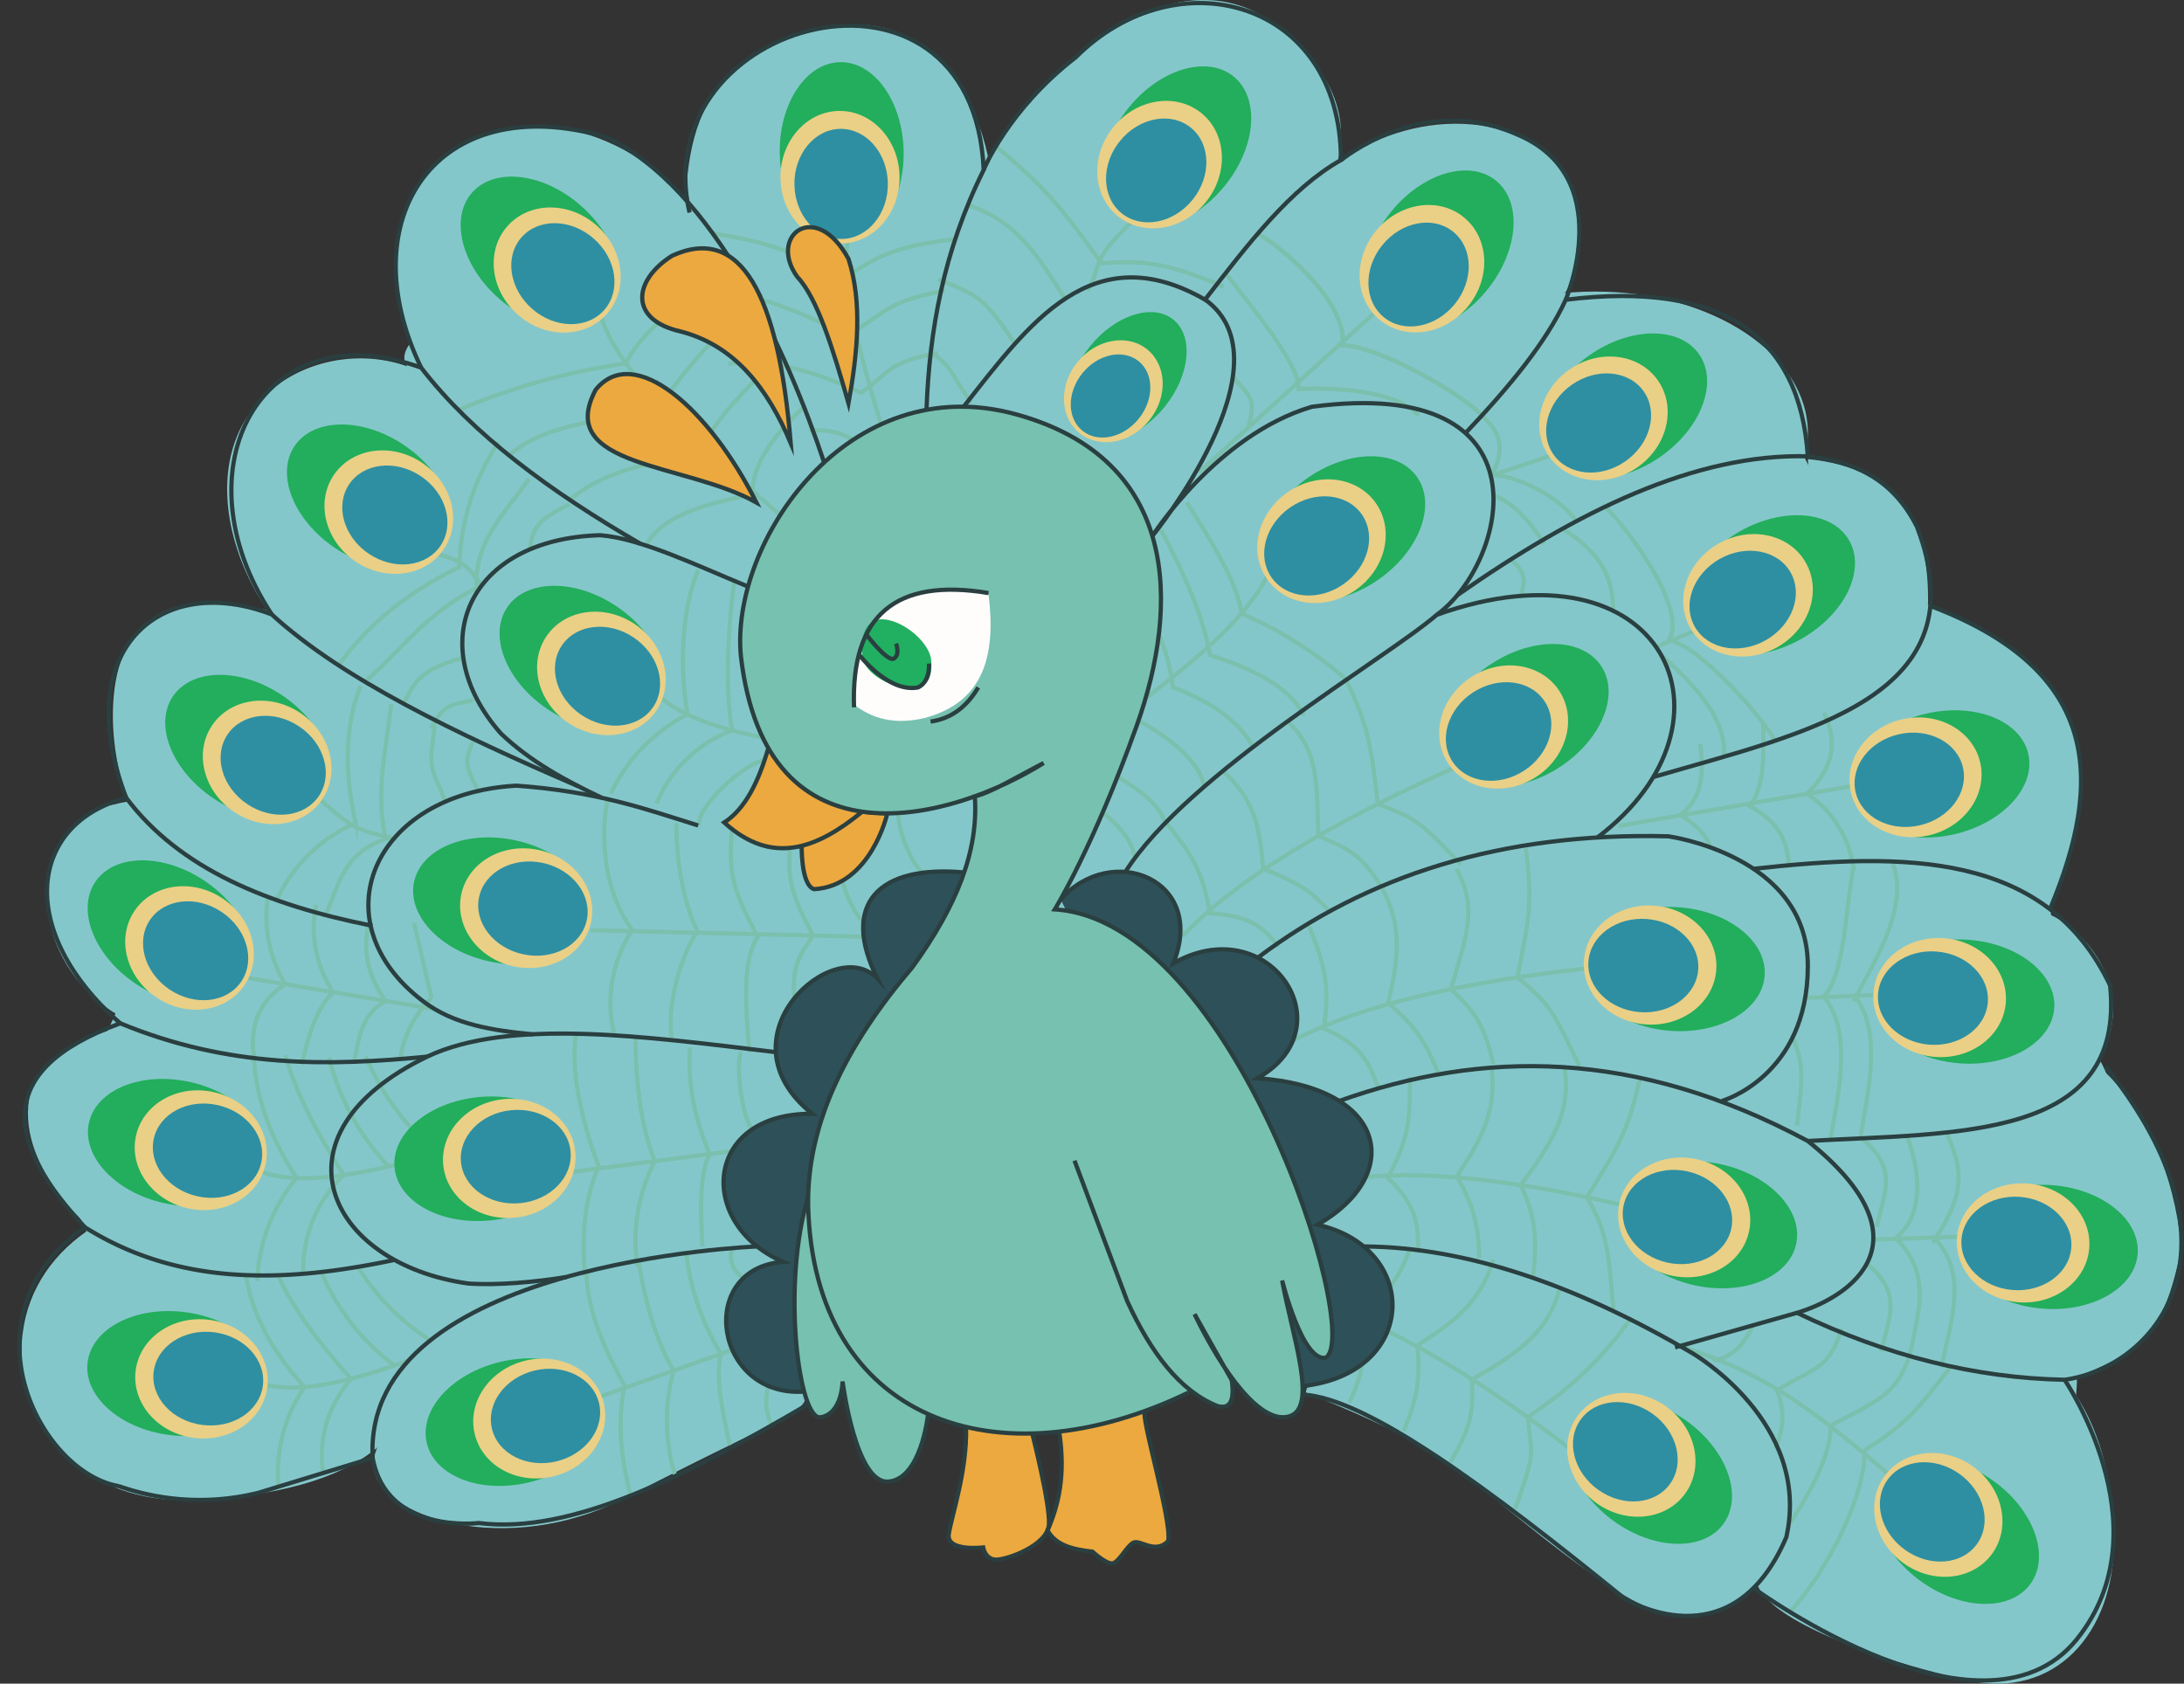 <svg xmlns="http://www.w3.org/2000/svg" width="470.551" height="362.813" viewBox="0 0 470.551 362.813">
  <rect x="0" y="0" width="470.551" height="362.813" fill="#333333" stroke="none"/>
  <g id="Calque_3" transform="translate(0 0)">
    <g id="Groupe_855" data-name="Groupe 855" transform="translate(0 0)">
      <path id="Tracé_450" data-name="Tracé 450" d="M259.588,411.75c.242,9.5-3.142,19.217-3.729,23.067-.587,3.867,7.407,2.9,7.407,2.9s.432,2.624,2.849,2.624,11.067-3.125,11.326-7.58c.276-4.455-3.591-19.6-3.591-19.6" transform="translate(-51.444 -104.25)" fill="#eca93f" stroke="#2a3f40" stroke-miterlimit="10" stroke-width="0.913"/>
      <path id="Tracé_451" data-name="Tracé 451" d="M269.6,414.388c1.416,9.462-.138,15.781-2.5,21.271,1.761,3.28,5.577,4.109,9.686,4.593,0,0,2.728,2.521,4.161,2.521s3.125-3.66,4.61-4.454,4.644,2.573,7.528-.345c.9-4.368-6.267-27.763-4.938-28.039" transform="translate(-41.396 -105.869)" fill="#eca93f" stroke="#2a3f40" stroke-miterlimit="10" stroke-width="0.913"/>
      <path id="Tracé_452" data-name="Tracé 452" d="M491.582,332.544c.035-.725.086-1.468.086-2.193,0-35.913-41.541-65.023-92.786-65.023-22.981,0-43.993,5.87-60.188,15.556-53.731-4.886-133.1,28.678-102.4,36-11.223-7.7-27.988-6.267-37.846,4.075-10.636,11.171-8.857,29.818,1.416,45.305-12.328-2.883-23.032-2.849-29.334,6.509-7.839,11.637-2.521,38.572,4.558,40.195-17.473-21-34.462,35-5.922,27.591,1.8-.466,1.416-3.263,1.519-1.433-.414,14.9-12.932,27.815-13.985,39.711-2.832,31.993,36.517,64.108,92.786,65.023,47.256.777,86.242-24.776,92.026-56.8a88.583,88.583,0,0,0,8.909-19.234c16.817,39.09,60.344,66.939,111.4,66.939,65.627,0,124.537-37.725,122.362-104.457C582.589,382.493,551.045,341.867,491.582,332.544Z" transform="translate(-142.325 -234.77)" fill="#84c7cb"/>
      <ellipse id="Ellipse_195" data-name="Ellipse 195" cx="52.626" cy="47.187" rx="52.626" ry="47.187" transform="translate(342.247 249.28)" fill="#84c7cb"/>
      <ellipse id="Ellipse_196" data-name="Ellipse 196" cx="45.806" cy="30.526" rx="45.806" ry="30.526" transform="translate(297.908 62.828)" fill="#84c7cb"/>
      <ellipse id="Ellipse_197" data-name="Ellipse 197" cx="20.822" cy="21.686" rx="20.822" ry="21.686" transform="translate(413.726 217.891)" fill="#84c7cb"/>
      <ellipse id="Ellipse_198" data-name="Ellipse 198" cx="45.806" cy="30.526" rx="45.806" ry="30.526" transform="translate(299.998 78.66)" fill="#84c7cb"/>
      <ellipse id="Ellipse_199" data-name="Ellipse 199" cx="22.618" cy="26.779" rx="22.618" ry="26.779" transform="translate(0 192.958) rotate(-42.345)" fill="#84c7cb"/>
      <path id="Tracé_453" data-name="Tracé 453" d="M282.918,407.715c2,8.288,1.554,5.111-38.036,25.743-25.916,13.5-54.162,4.127-54.559-6.837-.311-8.495,15.142-23.758,51.313-20.1C270.711,409.459,280.915,399.445,282.918,407.715Z" transform="translate(-109.84 -110.834)" fill="#84c7cb"/>
      <path id="Tracé_454" data-name="Tracé 454" d="M226.212,304.838c-2-30.871,3.194-46.151,30.18-52.16,22.825-5.076,36.033,17.576,35.826,39.521" transform="translate(-78.187 -246.689)" fill="#84c7cb"/>
      <path id="Tracé_455" data-name="Tracé 455" d="M265.753,301.674c0,18.975-21.1,29.093-40.074,29.093s-32.822-17.317-32.822-36.292S204.943,263.6,223.918,263.6,265.753,282.7,265.753,301.674Z" transform="translate(-107.575 -236.308)" fill="#84c7cb"/>
      <path id="Tracé_456" data-name="Tracé 456" d="M237.4,412.935c.294,21.116-9.548,35.843-48.4,38.312-23.343,1.485-38.779-13.139-38.779-31.993,0-20.633,19.182-34.169,42.853-34.169S237.143,394.063,237.4,412.935Z" transform="translate(-145.576 -128.019)" fill="#84c7cb"/>
      <path id="Tracé_457" data-name="Tracé 457" d="M151.88,378.794c-5.024,15.729,11.948,30.146,11.948,30.146l6.751-42.733C170.6,366.208,155,370.248,151.88,378.794Z" transform="translate(-144.932 -144.846)" fill="#84c7cb"/>
      <g id="Groupe_807" data-name="Groupe 807" transform="translate(54.67 95.305)">
        <path id="Tracé_458" data-name="Tracé 458" d="M208.322,381.671c-11.948,2.952-23.084,4.714-30.992,1.778" transform="translate(-176.087 -226.367)" fill="none" stroke="#7ac0ad" stroke-miterlimit="10" stroke-width="0.913"/>
        <path id="Tracé_459" data-name="Tracé 459" d="M176.673,368.937c.121,9.237,3.4,18.353,9.22,27.331a36.866,36.866,0,0,0-8.46,22.2" transform="translate(-176.673 -237.718)" fill="none" stroke="#7ac0ad" stroke-miterlimit="10" stroke-width="0.913"/>
        <path id="Tracé_460" data-name="Tracé 460" d="M184.12,416.149a28.248,28.248,0,0,1,8.736-20.926c-5.7-8.926-10.256-17.594-12.587-25.829" transform="translate(-173.467 -237.311)" fill="none" stroke="#7ac0ad" stroke-miterlimit="10" stroke-width="0.913"/>
        <path id="Tracé_461" data-name="Tracé 461" d="M198.107,393.148a51.953,51.953,0,0,1-12.863-23.5" transform="translate(-169.032 -237.083)" fill="none" stroke="#7ac0ad" stroke-miterlimit="10" stroke-width="0.913"/>
        <path id="Tracé_462" data-name="Tracé 462" d="M202.773,388.42a52.626,52.626,0,0,1-13.329-18.871" transform="translate(-165.289 -237.173)" fill="none" stroke="#7ac0ad" stroke-miterlimit="10" stroke-width="0.913"/>
        <g id="Groupe_806" data-name="Groupe 806" transform="translate(18.319)">
          <path id="Tracé_463" data-name="Tracé 463" d="M208.405,319.381c-3.539-4.731-3.919-5.456-12.207-7.424" transform="translate(-177.586 -288.51)" fill="none" stroke="#7ac0ad" stroke-miterlimit="10" stroke-width="0.913"/>
          <path id="Tracé_464" data-name="Tracé 464" d="M186.358,347.559c6.388-8.978,15.228-15.867,25.985-21.116a50.962,50.962,0,0,1,8.408-26.883" transform="translate(-186.358 -299.561)" fill="none" stroke="#7ac0ad" stroke-miterlimit="10" stroke-width="0.913"/>
          <path id="Tracé_465" data-name="Tracé 465" d="M224.5,303.741c-5.283,7.528-11.948,13.674-11.24,23.481-10.618,5.249-16.264,13.295-23.723,19.925" transform="translate(-183.526 -295.834)" fill="none" stroke="#7ac0ad" stroke-miterlimit="10" stroke-width="0.913"/>
          <path id="Tracé_466" data-name="Tracé 466" d="M206.489,324.125c-9.375,2.728-10.014,4.852-12.828,10.118" transform="translate(-179.848 -277.663)" fill="none" stroke="#7ac0ad" stroke-miterlimit="10" stroke-width="0.913"/>
          <path id="Tracé_467" data-name="Tracé 467" d="M205.943,328.954c-5.042.984-6.63.984-9,6.026" transform="translate(-176.919 -273.359)" fill="none" stroke="#7ac0ad" stroke-miterlimit="10" stroke-width="0.913"/>
        </g>
      </g>
      <g id="Groupe_808" data-name="Groupe 808" transform="translate(59.539 147.844)">
        <path id="Tracé_468" data-name="Tracé 468" d="M200.714,348.761c-8.218-1.847-9.5-2.158-16.437-8.46" transform="translate(-174.763 -315.784)" fill="none" stroke="#7ac0ad" stroke-miterlimit="10" stroke-width="0.913"/>
        <path id="Tracé_469" data-name="Tracé 469" d="M197.393,327.339c-3.419,8.616-3.539,18.543-1.053,29.49a33.863,33.863,0,0,0-17.093,16.73" transform="translate(-179.247 -327.339)" fill="none" stroke="#7ac0ad" stroke-miterlimit="10" stroke-width="0.913"/>
        <path id="Tracé_470" data-name="Tracé 470" d="M184.961,374.447c2.9-7.148,4.109-13.053,12.742-15.971-2.4-10.843.414-20.408,1.174-29.093" transform="translate(-174.153 -325.516)" fill="none" stroke="#7ac0ad" stroke-miterlimit="10" stroke-width="0.913"/>
        <path id="Tracé_471" data-name="Tracé 471" d="M200.149,348.623c-3.695-8.892-3.781-7.2-2.5-16.748" transform="translate(-163.511 -323.294)" fill="none" stroke="#7ac0ad" stroke-miterlimit="10" stroke-width="0.913"/>
        <path id="Tracé_472" data-name="Tracé 472" d="M203.663,344.854c-3.764-6.958-2.832-7.459-1.5-11.171" transform="translate(-159.86 -321.683)" fill="none" stroke="#7ac0ad" stroke-miterlimit="10" stroke-width="0.913"/>
      </g>
      <g id="Groupe_809" data-name="Groupe 809" transform="translate(53.531 193.27)">
        <line id="Ligne_179" data-name="Ligne 179" x2="40.16" y2="6.699" transform="translate(0 17.49)" fill="none" stroke="#7ac0ad" stroke-miterlimit="10" stroke-width="0.913"/>
        <path id="Tracé_473" data-name="Tracé 473" d="M179.818,351.356a28.068,28.068,0,0,0,3.747,18.82c-6.164,4.023-7.562,9.479-6.8,15.608" transform="translate(-175.622 -351.356)" fill="none" stroke="#7ac0ad" stroke-miterlimit="10" stroke-width="0.913"/>
        <path id="Tracé_474" data-name="Tracé 474" d="M185.206,352.287a25.1,25.1,0,0,0,3.747,18.82c-3.678,3.367-5.387,9.306-6.8,15.608" transform="translate(-170.651 -350.526)" fill="none" stroke="#7ac0ad" stroke-miterlimit="10" stroke-width="0.913"/>
        <path id="Tracé_475" data-name="Tracé 475" d="M191.158,354.669q-1.839,8.365,3.747,16.2c-5.059,2.555-5.87,8.029-6.8,13.433" transform="translate(-165.346 -348.402)" fill="none" stroke="#7ac0ad" stroke-miterlimit="10" stroke-width="0.913"/>
        <path id="Tracé_476" data-name="Tracé 476" d="M196.379,354.322l3.747,16.2a23.013,23.013,0,0,0-6.8,13.433" transform="translate(-160.691 -348.711)" fill="none" stroke="#7ac0ad" stroke-miterlimit="10" stroke-width="0.913"/>
      </g>
      <g id="Groupe_810" data-name="Groupe 810" transform="translate(52.995 273.003)">
        <path id="Tracé_477" data-name="Tracé 477" d="M208.7,404.182c-11.482,4.126-22.307,7.062-30.526,5.3" transform="translate(-173.664 -383.999)" fill="none" stroke="#7ac0ad" stroke-miterlimit="10" stroke-width="0.913"/>
        <path id="Tracé_478" data-name="Tracé 478" d="M175.787,394.451c1.295,8.512,5.7,16.506,12.621,24.12a32.385,32.385,0,0,0-5.577,21.461" transform="translate(-175.787 -392.673)" fill="none" stroke="#7ac0ad" stroke-miterlimit="10" stroke-width="0.913"/>
        <path id="Tracé_479" data-name="Tracé 479" d="M189.176,437.107c-1.019-7.1.673-13.916,6.008-20.322-6.785-7.545-12.414-15.021-15.764-22.325" transform="translate(-172.549 -392.665)" fill="none" stroke="#7ac0ad" stroke-miterlimit="10" stroke-width="0.913"/>
        <path id="Tracé_480" data-name="Tracé 480" d="M200.123,414.244A48.612,48.612,0,0,1,184.377,394.1" transform="translate(-168.13 -392.99)" fill="none" stroke="#7ac0ad" stroke-miterlimit="10" stroke-width="0.913"/>
        <path id="Tracé_481" data-name="Tracé 481" d="M204.156,409.344a50.7,50.7,0,0,1-15.625-15.833" transform="translate(-164.428 -393.511)" fill="none" stroke="#7ac0ad" stroke-miterlimit="10" stroke-width="0.913"/>
      </g>
      <g id="Groupe_811" data-name="Groupe 811" transform="translate(123.146 222.743)">
        <line id="Ligne_180" data-name="Ligne 180" y1="4.42" x2="34.082" transform="translate(0 25.381)" fill="none" stroke="#7ac0ad" stroke-miterlimit="10" stroke-width="0.913"/>
        <path id="Tracé_482" data-name="Tracé 482" d="M213.568,366.938c-1.329,7.39,1.14,18.906,4.852,28.557-3.28,7.7-3.678,15.66-2.883,23.723" transform="translate(-212.584 -366.938)" fill="none" stroke="#7ac0ad" stroke-miterlimit="10" stroke-width="0.913"/>
        <path id="Tracé_483" data-name="Tracé 483" d="M220.181,367.312c-.086,9.237,1.157,19.527,4.126,26.762a37.142,37.142,0,0,0-3.747,22.583" transform="translate(-206.369 -366.604)" fill="none" stroke="#7ac0ad" stroke-miterlimit="10" stroke-width="0.913"/>
        <path id="Tracé_484" data-name="Tracé 484" d="M226.437,368.517c-.6,7.666.984,15.315,4.2,22.963-2.21,4.3-1.968,11.965-1.554,19.873" transform="translate(-200.901 -365.53)" fill="none" stroke="#7ac0ad" stroke-miterlimit="10" stroke-width="0.913"/>
        <path id="Tracé_485" data-name="Tracé 485" d="M232.434,369.01c-1.312,2.3.155,14.382,2.417,16.661" transform="translate(-195.883 -365.091)" fill="none" stroke="#7ac0ad" stroke-miterlimit="10" stroke-width="0.913"/>
        <path id="Tracé_486" data-name="Tracé 486" d="M233.388,389.823" transform="translate(-194.592 -346.538)" fill="none" stroke="#7ac0ad" stroke-miterlimit="10" stroke-width="0.913"/>
        <path id="Tracé_487" data-name="Tracé 487" d="M233.826,385.387" transform="translate(-194.202 -350.493)" fill="none" stroke="#7ac0ad" stroke-miterlimit="10" stroke-width="0.913"/>
      </g>
      <g id="Groupe_812" data-name="Groupe 812" transform="translate(127.289 172.517)">
        <line id="Ligne_181" data-name="Ligne 181" x2="58.789" y2="1.416" transform="translate(0 27.936)" fill="none" stroke="#7ac0ad" stroke-miterlimit="10" stroke-width="0.913"/>
        <path id="Tracé_488" data-name="Tracé 488" d="M217.3,340.383c-1.312,6.233-1.416,18.75,5.352,27.884a28.562,28.562,0,0,0-3.833,22.722" transform="translate(-213.706 -340.383)" fill="none" stroke="#7ac0ad" stroke-miterlimit="10" stroke-width="0.913"/>
        <path id="Tracé_489" data-name="Tracé 489" d="M225.4,342.957c-.017,7.908,1.381,16.817,4.506,23.222-4.3,6.872-6.492,17.041-5.508,23.05" transform="translate(-206.958 -338.088)" fill="none" stroke="#7ac0ad" stroke-miterlimit="10" stroke-width="0.913"/>
        <path id="Tracé_490" data-name="Tracé 490" d="M231.222,343.888c-.742,9.427.363,12.88,5.577,22.722-3.35,5.076-2.607,15.056-1.761,24.9" transform="translate(-200.852 -337.258)" fill="none" stroke="#7ac0ad" stroke-miterlimit="10" stroke-width="0.913"/>
        <path id="Tracé_491" data-name="Tracé 491" d="M243.878,346.591c-1.813,1.778,1.744,12.656,5.473,15.056" transform="translate(-189.82 -334.85)" fill="none" stroke="#7ac0ad" stroke-miterlimit="10" stroke-width="0.913"/>
        <path id="Tracé_492" data-name="Tracé 492" d="M247.656,365.076" transform="translate(-186.018 -318.372)" fill="none" stroke="#7ac0ad" stroke-miterlimit="10" stroke-width="0.913"/>
        <path id="Tracé_493" data-name="Tracé 493" d="M247.875,361.251" transform="translate(-185.822 -321.782)" fill="none" stroke="#7ac0ad" stroke-miterlimit="10" stroke-width="0.913"/>
        <path id="Tracé_494" data-name="Tracé 494" d="M237.782,346.043c-.552,7.113,1.088,10.964,5.024,18.388-2.538,3.833-4.662,6.077-4.023,13.5" transform="translate(-194.912 -335.338)" fill="none" stroke="#7ac0ad" stroke-miterlimit="10" stroke-width="0.913"/>
      </g>
      <path id="Tracé_495" data-name="Tracé 495" d="M227.5,350.028c-1.26-3.039,9.03-13.657,14.969-14.382" transform="translate(-76.794 -172.09)" fill="none" stroke="#7ac0ad" stroke-miterlimit="10" stroke-width="0.913"/>
      <g id="Groupe_813" data-name="Groupe 813" transform="translate(131.589 122.774)">
        <path id="Tracé_496" data-name="Tracé 496" d="M251.695,338.789c-12.155-2-23.084-4.783-29.179-10.6" transform="translate(-212.726 -301.512)" fill="none" stroke="#7ac0ad" stroke-miterlimit="10" stroke-width="0.913"/>
        <path id="Tracé_497" data-name="Tracé 497" d="M236.194,314.084c-3.539,8.547-4.109,20.632-2.314,31.182a36.92,36.92,0,0,0-16.54,17.059" transform="translate(-217.34 -314.084)" fill="none" stroke="#7ac0ad" stroke-miterlimit="10" stroke-width="0.913"/>
        <path id="Tracé_498" data-name="Tracé 498" d="M222.553,363.351a28.218,28.218,0,0,1,16.281-15.781c-1.727-10.446-.622-23.74.483-32.218" transform="translate(-212.694 -312.953)" fill="none" stroke="#7ac0ad" stroke-miterlimit="10" stroke-width="0.913"/>
        <path id="Tracé_499" data-name="Tracé 499" d="M237.793,346.064a51.863,51.863,0,0,1-2.555-26.658" transform="translate(-202.035 -309.34)" fill="none" stroke="#7ac0ad" stroke-miterlimit="10" stroke-width="0.913"/>
        <path id="Tracé_500" data-name="Tracé 500" d="M243.61,343.577a52.543,52.543,0,0,1-4.8-22.6" transform="translate(-198.202 -307.94)" fill="none" stroke="#7ac0ad" stroke-miterlimit="10" stroke-width="0.913"/>
      </g>
      <path id="Tracé_501" data-name="Tracé 501" d="M259.057,288.8c11.689-25.329,42.871-51.227,64.591-34.1,29.818,23.516,5.283,48.775-15.453,59.049" transform="translate(-48.565 -249.172)" fill="#84c7cb"/>
      <path id="Tracé_502" data-name="Tracé 502" d="M250.588,340.977c-1.813,1.778,1.744,12.656,5.473,15.056" transform="translate(-56.549 -167.338)" fill="none" stroke="#7ac0ad" stroke-miterlimit="10" stroke-width="0.913"/>
      <path id="Tracé_503" data-name="Tracé 503" d="M216.759,306.626c-7.873,3.747-7.77,5.49-8.685,10.014" transform="translate(-94.011 -197.958)" fill="none" stroke="#7ac0ad" stroke-miterlimit="10" stroke-width="0.913"/>
      <g id="Groupe_814" data-name="Groupe 814" transform="translate(98.767 56.008)">
        <path id="Tracé_504" data-name="Tracé 504" d="M216.263,285.348c4.109,12.777,21.53,27.711,38.554,42.577" transform="translate(-185.478 -272.934)" fill="none" stroke="#7ac0ad" stroke-miterlimit="10" stroke-width="0.913"/>
        <path id="Tracé_505" data-name="Tracé 505" d="M199.987,311.123a146.651,146.651,0,0,1,36.1-10.049c2.814-6.319,12.9-14.261,23.309-22.29" transform="translate(-199.987 -278.784)" fill="none" stroke="#7ac0ad" stroke-miterlimit="10" stroke-width="0.913"/>
        <path id="Tracé_506" data-name="Tracé 506" d="M205.756,317.4c6.44-5.87,18.3-7.977,31.769-8.961,4.662-8.495,12.9-17.076,22.618-25.709" transform="translate(-194.844 -275.269)" fill="none" stroke="#7ac0ad" stroke-miterlimit="10" stroke-width="0.913"/>
        <path id="Tracé_507" data-name="Tracé 507" d="M212.666,320.786c6.613-5.611,16.437-8.236,27.694-9.565,3-7.01,9.807-14.244,18.077-21.565" transform="translate(-188.684 -269.093)" fill="none" stroke="#7ac0ad" stroke-miterlimit="10" stroke-width="0.913"/>
        <path id="Tracé_508" data-name="Tracé 508" d="M255.4,295.517c-6.008,5.818-11.171,11.844-11.119,18.958-10.6,1.934-19.683,4.748-22.946,10.946" transform="translate(-180.954 -263.869)" fill="none" stroke="#7ac0ad" stroke-miterlimit="10" stroke-width="0.913"/>
      </g>
      <g id="Groupe_815" data-name="Groupe 815" transform="translate(150.736 48.377)">
        <path id="Tracé_509" data-name="Tracé 509" d="M244.95,274.749c-3.108,13.053,4.04,34.859,10.877,56.407" transform="translate(-212.543 -274.749)" fill="none" stroke="#7ac0ad" stroke-miterlimit="10" stroke-width="0.913"/>
        <path id="Tracé_510" data-name="Tracé 510" d="M228.97,275.772c12.69,1.865,17.594,4.437,28.989,9.272,5.68-3.954,10.187-6.6,23.239-8.046" transform="translate(-226.121 -273.838)" fill="none" stroke="#7ac0ad" stroke-miterlimit="10" stroke-width="0.913"/>
        <path id="Tracé_511" data-name="Tracé 511" d="M227.464,283.135c8.546-1.675,19.786,2.676,31.8,8.805,8.391-4.834,8.27-7.321,21.064-9.651" transform="translate(-227.464 -268.028)" fill="none" stroke="#7ac0ad" stroke-miterlimit="10" stroke-width="0.913"/>
        <path id="Tracé_512" data-name="Tracé 512" d="M230.741,291.757c8.564-1.364,18.336,1.485,28.644,6.2,6.2-4.437,5.646-6.6,16.523-8.564" transform="translate(-224.542 -261.697)" fill="none" stroke="#7ac0ad" stroke-miterlimit="10" stroke-width="0.913"/>
        <path id="Tracé_513" data-name="Tracé 513" d="M276.048,295.425c-8.167,1.865-15.694,4.334-19.338,10.428-10.066-3.833-8.771-5.214-16.713-5.214" transform="translate(-216.291 -256.319)" fill="none" stroke="#7ac0ad" stroke-miterlimit="10" stroke-width="0.913"/>
      </g>
      <path id="Tracé_514" data-name="Tracé 514" d="M272.248,336.266c6.475,2.866,14.451,7.77,15.574,12.673" transform="translate(-36.807 -171.536)" fill="none" stroke="#7ac0ad" stroke-miterlimit="10" stroke-width="0.913"/>
      <path id="Tracé_515" data-name="Tracé 515" d="M268.268,338.567c6.975,3.367,15.487,9.272,16.523,15.435" transform="translate(-40.354 -169.486)" fill="none" stroke="#7ac0ad" stroke-miterlimit="10" stroke-width="0.913"/>
      <g id="Groupe_816" data-name="Groupe 816" transform="translate(200.271 31.56)">
        <path id="Tracé_516" data-name="Tracé 516" d="M282.2,273.946c-10.981,10.221-7.148,10.7-10.584,15.781" transform="translate(-237.639 -258.649)" fill="none" stroke="#7ac0ad" stroke-miterlimit="10" stroke-width="0.913"/>
        <path id="Tracé_517" data-name="Tracé 517" d="M261.212,265.858c10.48,8.477,15.315,14.693,22.756,25.173,7.666-.57,13.45-.57,26.33,5.076" transform="translate(-246.916 -265.858)" fill="none" stroke="#7ac0ad" stroke-miterlimit="10" stroke-width="0.913"/>
        <path id="Tracé_518" data-name="Tracé 518" d="M258.017,272.522c8.892,3.039,13.709,8.27,20.909,20.27" transform="translate(-249.764 -259.918)" fill="none" stroke="#7ac0ad" stroke-miterlimit="10" stroke-width="0.913"/>
        <path id="Tracé_519" data-name="Tracé 519" d="M254.621,281.011c8.7,3.315,10.049,4.075,16.575,13.864" transform="translate(-252.791 -252.35)" fill="none" stroke="#7ac0ad" stroke-miterlimit="10" stroke-width="0.913"/>
        <path id="Tracé_520" data-name="Tracé 520" d="M262.666,300.25c-5.162-7.113-3.764-7.441-9.013-11.05" transform="translate(-253.653 -245.051)" fill="none" stroke="#7ac0ad" stroke-miterlimit="10" stroke-width="0.913"/>
      </g>
      <g id="Groupe_817" data-name="Groupe 817" transform="translate(250.842 146.29)">
        <path id="Tracé_521" data-name="Tracé 521" d="M340.555,336.759c-18.319,8.132-44.217,21.289-58.064,36.033" transform="translate(-278.519 -317.387)" fill="none" stroke="#7ac0ad" stroke-miterlimit="10" stroke-width="0.913"/>
        <path id="Tracé_522" data-name="Tracé 522" d="M301.03,326.517c5.473,10.981,5.577,15.9,6.992,26.952,7.77,3.091,8.477,3.021,17.87,13.036" transform="translate(-261.993 -326.517)" fill="none" stroke="#7ac0ad" stroke-miterlimit="10" stroke-width="0.913"/>
        <path id="Tracé_523" data-name="Tracé 523" d="M294.257,331.2c6.958,6.285,6.63,12.9,6.975,24.949,5.214,2.607,8.65,2.8,13.812,11.413" transform="translate(-268.03 -322.343)" fill="none" stroke="#7ac0ad" stroke-miterlimit="10" stroke-width="0.913"/>
        <path id="Tracé_524" data-name="Tracé 524" d="M287.091,337c6.613,6.406,7.752,11,8.65,21.116,8.616,3.332,10.964,5.508,14.279,9.2" transform="translate(-274.418 -317.176)" fill="none" stroke="#7ac0ad" stroke-miterlimit="10" stroke-width="0.913"/>
        <path id="Tracé_525" data-name="Tracé 525" d="M305.029,369.884c-3.3-4.2-5.8-6.63-14.762-7.252-1.727-9.6-4.316-13.26-9.876-19.976" transform="translate(-280.391 -312.13)" fill="none" stroke="#7ac0ad" stroke-miterlimit="10" stroke-width="0.913"/>
      </g>
      <g id="Groupe_818" data-name="Groupe 818" transform="translate(237.893 108.237)">
        <path id="Tracé_526" data-name="Tracé 526" d="M308.749,314.7c-5.387,11.1-20.443,22.186-35.2,33.271" transform="translate(-273.544 -299.001)" fill="none" stroke="#7ac0ad" stroke-miterlimit="10" stroke-width="0.913"/>
        <path id="Tracé_527" data-name="Tracé 527" d="M317.755,344.987a85.5,85.5,0,0,0-23.05-14.641c-.691-6.216-6.112-15.021-11.741-23.948" transform="translate(-265.147 -306.398)" fill="none" stroke="#7ac0ad" stroke-miterlimit="10" stroke-width="0.913"/>
        <path id="Tracé_528" data-name="Tracé 528" d="M310.853,349.534c-3.3-6.354-11.119-10.066-20.253-13-1.554-8.495-5.56-17.611-10.584-26.986" transform="translate(-267.775 -303.59)" fill="none" stroke="#7ac0ad" stroke-miterlimit="10" stroke-width="0.913"/>
        <path id="Tracé_529" data-name="Tracé 529" d="M302.592,350.992c-3.47-6.147-9.772-10.031-17.318-12.932-.691-6.889-3.971-14.538-8.27-22.5" transform="translate(-270.46 -298.228)" fill="none" stroke="#7ac0ad" stroke-miterlimit="10" stroke-width="0.913"/>
        <path id="Tracé_530" data-name="Tracé 530" d="M274.119,320.556c3.022,6.25,5.4,12.535,3.954,19.061,6.975,3.367,15.487,9.272,16.523,15.436" transform="translate(-273.032 -293.777)" fill="none" stroke="#7ac0ad" stroke-miterlimit="10" stroke-width="0.913"/>
      </g>
      <g id="Groupe_819" data-name="Groupe 819" transform="translate(348.738 153.594)">
        <line id="Ligne_182" data-name="Ligne 182" x1="50.623" y2="8.633" transform="translate(0 15.746)" fill="none" stroke="#7ac0ad" stroke-miterlimit="10" stroke-width="0.913"/>
        <path id="Tracé_531" data-name="Tracé 531" d="M363.711,364.409a23.218,23.218,0,0,0-10.1-16.575c6.285-6.147,6.371-11.9,3.626-17.456" transform="translate(-313.019 -330.378)" fill="none" stroke="#7ac0ad" stroke-miterlimit="10" stroke-width="0.913"/>
        <path id="Tracé_532" data-name="Tracé 532" d="M355.594,362.737c-.414-6.6-2.59-9.876-8.529-13.329,3.557-4.316,2.918-11.827,2.935-17.87" transform="translate(-318.853 -329.345)" fill="none" stroke="#7ac0ad" stroke-miterlimit="10" stroke-width="0.913"/>
        <path id="Tracé_533" data-name="Tracé 533" d="M345.585,356.226c-.483-2.693-4.437-5.87-6.388-6.941,5.37-4.334,4.748-9.876,4.282-15.384" transform="translate(-325.867 -327.237)" fill="none" stroke="#7ac0ad" stroke-miterlimit="10" stroke-width="0.913"/>
      </g>
      <g id="Groupe_820" data-name="Groupe 820" transform="translate(258.387 50.362)">
        <line id="Ligne_183" data-name="Ligne 183" x1="37.967" y2="34.497" transform="translate(0 16.869)" fill="none" stroke="#7ac0ad" stroke-miterlimit="10" stroke-width="0.913"/>
        <path id="Tracé_534" data-name="Tracé 534" d="M339.318,314.975c-4.455-4.852-22.514-15.073-30.077-15.107,1.537-8.65-12.742-21.133-18.2-24.068" transform="translate(-278.44 -275.799)" fill="none" stroke="#7ac0ad" stroke-miterlimit="10" stroke-width="0.913"/>
        <path id="Tracé_535" data-name="Tracé 535" d="M328.869,310.849c-4.644-5.49-18.595-6.077-25.829-5.715.155-5.749-11.637-19.458-15.556-24.707" transform="translate(-281.613 -271.674)" fill="none" stroke="#7ac0ad" stroke-miterlimit="10" stroke-width="0.913"/>
        <path id="Tracé_536" data-name="Tracé 536" d="M291.552,303.082c1.847-6.647.19-6.8-3.384-11.016" transform="translate(-281.003 -261.299)" fill="none" stroke="#7ac0ad" stroke-miterlimit="10" stroke-width="0.913"/>
        <path id="Tracé_537" data-name="Tracé 537" d="M298.684,302.071" transform="translate(-271.629 -252.38)" fill="none" stroke="#7ac0ad" stroke-miterlimit="10" stroke-width="0.913"/>
      </g>
      <g id="Groupe_821" data-name="Groupe 821" transform="translate(278.088 182.824)">
        <path id="Tracé_538" data-name="Tracé 538" d="M361.216,359.37c-19.942,2-48.655,6.406-66.421,16.092" transform="translate(-294.795 -333.765)" fill="none" stroke="#7ac0ad" stroke-miterlimit="10" stroke-width="0.913"/>
        <path id="Tracé_539" data-name="Tracé 539" d="M322.4,345.833c1.778,12.138.328,16.851-1.778,27.78,6.406,5.37,7.545,6.682,13.346,19.13" transform="translate(-271.775 -345.833)" fill="none" stroke="#7ac0ad" stroke-miterlimit="10" stroke-width="0.913"/>
        <path id="Tracé_540" data-name="Tracé 540" d="M314.217,348.17c4.644,8.149,2.262,14.331-1.174,25.881,4.144,4.109,6.941,6.371,9.151,16.161" transform="translate(-278.529 -343.75)" fill="none" stroke="#7ac0ad" stroke-miterlimit="10" stroke-width="0.913"/>
        <path id="Tracé_541" data-name="Tracé 541" d="M305.248,350.424c4.282,8.149,3.539,14.779,1.226,24.673,7.148,5.853,8.7,10.273,10.687,14.8" transform="translate(-285.478 -341.74)" fill="none" stroke="#7ac0ad" stroke-miterlimit="10" stroke-width="0.913"/>
        <path id="Tracé_542" data-name="Tracé 542" d="M311.813,389.626c-1.83-5.024-3.436-9.444-11.758-12.846,1.364-9.669.035-13.933-3.142-22.066" transform="translate(-292.908 -337.915)" fill="none" stroke="#7ac0ad" stroke-miterlimit="10" stroke-width="0.913"/>
      </g>
      <path id="Tracé_543" data-name="Tracé 543" d="M424.976,444.742c0,20.218-12.88,34.221-31.424,30.163-24.759-5.4-62.812-19.7-37.363-30.163,18.7-7.683,22.083-42.577,41.075-42.577C416.257,402.182,424.976,424.524,424.976,444.742Z" transform="translate(30.515 -112.794)" fill="#84c7cb"/>
      <path id="Tracé_544" data-name="Tracé 544" d="M398.4,448.016c-19.735,16.938-23.947,15.28-65.7-18.664-12.431-10.1-28.454-16.092-36.172-19.3,0-7.787,42.905-3.591,58.928-3.591S405.39,442.025,398.4,448.016Z" transform="translate(-15.162 -109.973)" fill="#84c7cb"/>
      <g id="Groupe_822" data-name="Groupe 822" transform="translate(291.296 229.96)">
        <path id="Tracé_545" data-name="Tracé 545" d="M369.65,391.892c-19.389-5.076-47.843-10.947-67.871-8.063" transform="translate(-301.779 -359.778)" fill="none" stroke="#7ac0ad" stroke-miterlimit="10" stroke-width="0.913"/>
        <path id="Tracé_546" data-name="Tracé 546" d="M339.9,372.132c-2.573,12-5.56,15.919-11.361,25.415,4.144,7.269,4.575,10.394,5.68,24.086" transform="translate(-277.921 -369.525)" fill="none" stroke="#7ac0ad" stroke-miterlimit="10" stroke-width="0.913"/>
        <path id="Tracé_547" data-name="Tracé 547" d="M330.4,370.772c1.519,9.254-2.176,15.729-9.41,25.363,2.452,5.3,3.954,10.049,2.624,19.994" transform="translate(-284.65 -370.737)" fill="none" stroke="#7ac0ad" stroke-miterlimit="10" stroke-width="0.913"/>
        <path id="Tracé_548" data-name="Tracé 548" d="M321.178,370.754c1.174,9.134-1.847,15.09-7.459,23.568,4.662,7.977,4.575,12.656,4.852,17.594" transform="translate(-291.135 -370.754)" fill="none" stroke="#7ac0ad" stroke-miterlimit="10" stroke-width="0.913"/>
        <path id="Tracé_549" data-name="Tracé 549" d="M312.394,409.783c.034-5.352.069-10.049-6.544-16.143,4.644-8.581,4.9-13.053,4.748-21.772" transform="translate(-298.15 -369.761)" fill="none" stroke="#7ac0ad" stroke-miterlimit="10" stroke-width="0.913"/>
      </g>
      <path id="Tracé_550" data-name="Tracé 550" d="M317.681,305.54c4.61,1.45,8.132,5.663,11.378,10.567" transform="translate(3.692 -198.926)" fill="none" stroke="#7ac0ad" stroke-miterlimit="10" stroke-width="0.913"/>
      <g id="Groupe_823" data-name="Groupe 823" transform="translate(284.528 269.187)">
        <path id="Tracé_551" data-name="Tracé 551" d="M356.938,432.785c-15.66-12.518-39.262-29.421-58.738-34.928" transform="translate(-298.2 -385.822)" fill="none" stroke="#7ac0ad" stroke-miterlimit="10" stroke-width="0.913"/>
        <path id="Tracé_552" data-name="Tracé 552" d="M345.435,399.28c-7.217,9.91-13.225,15.177-22.376,21.513.829,8.322,1.882,6.716-2.676,19.666" transform="translate(-278.427 -384.553)" fill="none" stroke="#7ac0ad" stroke-miterlimit="10" stroke-width="0.913"/>
        <path id="Tracé_553" data-name="Tracé 553" d="M336.623,395.9c-2.365,9.065-8.391,13.83-18.923,19.683.086,5.836.5,9.393-4.748,17.956" transform="translate(-285.051 -387.563)" fill="none" stroke="#7ac0ad" stroke-miterlimit="10" stroke-width="0.913"/>
        <path id="Tracé_554" data-name="Tracé 554" d="M326.961,392.68c-2.624,8.823-7.8,13.036-16.368,18.509,1.019,9.185-1.174,13.847-2.918,18.457" transform="translate(-289.754 -390.436)" fill="none" stroke="#7ac0ad" stroke-miterlimit="10" stroke-width="0.913"/>
        <path id="Tracé_555" data-name="Tracé 555" d="M301.459,424.609c2.21-4.869,4.472-9.876.915-18.112,7.718-5.957,8.805-6.975,12.207-15" transform="translate(-295.295 -391.494)" fill="none" stroke="#7ac0ad" stroke-miterlimit="10" stroke-width="0.913"/>
      </g>
      <path id="Tracé_556" data-name="Tracé 556" d="M353.711,301.478c20.926,2.089,26.123,14.848,25.881,31.285l-25.1-17.11Z" transform="translate(35.809 -202.547)" fill="#84c7cb"/>
      <path id="Tracé_557" data-name="Tracé 557" d="M339.318,314.975c-4.455-4.852-22.514-15.073-30.077-15.107,1.537-8.65-12.742-21.133-18.2-24.068" transform="translate(-20.052 -225.437)" fill="none" stroke="#7ac0ad" stroke-miterlimit="10" stroke-width="0.913"/>
      <path id="Tracé_558" data-name="Tracé 558" d="M350.45,299.765c1.191.846,9.721-27.107-9.03-33.7-22.963-9.306-42.991,7.6-42.991,7.6" transform="translate(-13.469 -236.609)" fill="#84c7cb"/>
      <path id="Tracé_559" data-name="Tracé 559" d="M404.665,374.35c0,11-7.683,19.925-17.179,19.925-9.479,0-17.179-8.926-17.179-19.925s4.8-21.789,14.279-21.789S404.665,363.334,404.665,374.35Z" transform="translate(50.602 -157.011)" fill="#84c7cb"/>
      <path id="Tracé_560" data-name="Tracé 560" d="M419.743,413.667c-3.885,19.614-8.805,22.48-23.947,28.575-13.174,5.3-25.691-15.8-25.691-35.291s-2.624-40.816,11.568-40.816S416.307,380.31,419.743,413.667Z" transform="translate(50.252 -144.911)" fill="#84c7cb"/>
      <g id="Groupe_824" data-name="Groupe 824" transform="translate(386.205 186.001)">
        <line id="Ligne_184" data-name="Ligne 184" y1="0.604" x2="14.451" transform="translate(3.142 28.419)" fill="none" stroke="#7ac0ad" stroke-miterlimit="10" stroke-width="0.913"/>
        <path id="Tracé_561" data-name="Tracé 561" d="M356.977,407.01c1.554-9.824,4.972-22.963-1.468-30.905,4.662-4.714,4.714-19.631,6.509-28.437" transform="translate(-348.793 -347.374)" fill="none" stroke="#7ac0ad" stroke-miterlimit="10" stroke-width="0.913"/>
        <path id="Tracé_562" data-name="Tracé 562" d="M360.382,393.38c1.554-9.824,4.972-22.963-1.468-30.905" transform="translate(-345.758 -334.176)" fill="none" stroke="#7ac0ad" stroke-miterlimit="10" stroke-width="0.913"/>
        <path id="Tracé_563" data-name="Tracé 563" d="M352.942,386.378c.587-6.924,2.141-12.6-.984-18.975" transform="translate(-351.958 -329.782)" fill="none" stroke="#7ac0ad" stroke-miterlimit="10" stroke-width="0.913"/>
        <path id="Tracé_564" data-name="Tracé 564" d="M358.914,377.279c4.593-8.805,12.017-20.184,8.443-29.766" transform="translate(-345.758 -347.513)" fill="none" stroke="#7ac0ad" stroke-miterlimit="10" stroke-width="0.913"/>
      </g>
      <path id="Tracé_565" data-name="Tracé 565" d="M316.5,296.512c4.817,3.8,4.817,8.2,2.227,12.828" transform="translate(2.642 -206.974)" fill="none" stroke="#7ac0ad" stroke-miterlimit="10" stroke-width="0.913"/>
      <path id="Tracé_566" data-name="Tracé 566" d="M317.681,303.3c5.7,0,15.09,5.093,18.319,10.014" transform="translate(3.692 -200.92)" fill="none" stroke="#7ac0ad" stroke-miterlimit="10" stroke-width="0.913"/>
      <g id="Groupe_825" data-name="Groupe 825" transform="translate(362.309 285.365)">
        <path id="Tracé_567" data-name="Tracé 567" d="M384.4,430.479c-15.3-12.967-25.778-21.789-45.081-27.867" transform="translate(-339.324 -397.76)" fill="none" stroke="#7ac0ad" stroke-miterlimit="10" stroke-width="0.913"/>
        <path id="Tracé_568" data-name="Tracé 568" d="M386.294,404.967c-7.493,9.7-9.185,11.844-18.509,17.922.587,8.339-7.372,25.536-16.247,35" transform="translate(-328.437 -395.661)" fill="none" stroke="#7ac0ad" stroke-miterlimit="10" stroke-width="0.913"/>
        <path id="Tracé_569" data-name="Tracé 569" d="M377.651,403.151c-2.624,9-6.457,10.359-17.162,15.919-.086,5.836-3.315,12.708-8.823,21.1" transform="translate(-328.323 -397.28)" fill="none" stroke="#7ac0ad" stroke-miterlimit="10" stroke-width="0.913"/>
        <path id="Tracé_570" data-name="Tracé 570" d="M364.334,400.558c-2.883,8.736-5.2,7.994-13.933,13.208,1.692,4.955,1.468,8.011-.414,12.587" transform="translate(-329.82 -399.591)" fill="none" stroke="#7ac0ad" stroke-miterlimit="10" stroke-width="0.913"/>
        <path id="Tracé_571" data-name="Tracé 571" d="M343.03,408.076c.57-.846,4.852-.086,8.495-8.029" transform="translate(-336.021 -400.047)" fill="none" stroke="#7ac0ad" stroke-miterlimit="10" stroke-width="0.913"/>
      </g>
      <path id="Tracé_572" data-name="Tracé 572" d="M319.817,312.943c3.281,2.279,3.453,4.955,2.089,7.8" transform="translate(5.596 -192.327)" fill="none" stroke="#7ac0ad" stroke-miterlimit="10" stroke-width="0.913"/>
      <path id="Tracé_573" data-name="Tracé 573" d="M350.516,345.692c.57-8.011-5.8-15.038-13.5-21.858" transform="translate(20.926 -182.619)" fill="none" stroke="#7ac0ad" stroke-miterlimit="10" stroke-width="0.913"/>
      <g id="Groupe_826" data-name="Groupe 826" transform="translate(401.934 244.445)">
        <line id="Ligne_185" data-name="Ligne 185" y1="0.587" x2="17.87" transform="translate(2.107 22.066)" fill="none" stroke="#7ac0ad" stroke-miterlimit="10" stroke-width="0.913"/>
        <path id="Tracé_574" data-name="Tracé 574" d="M366.625,426.369c1.917-9.824,5.042-17.8-2.9-25.76,5.767-4.714,5.629-13.761,2.365-22.014" transform="translate(-357.198 -378.25)" fill="none" stroke="#7ac0ad" stroke-miterlimit="10" stroke-width="0.913"/>
        <path id="Tracé_575" data-name="Tracé 575" d="M369.815,418.3c1.916-9.824,6.06-20.356-1.882-28.3" transform="translate(-353.447 -368.078)" fill="none" stroke="#7ac0ad" stroke-miterlimit="10" stroke-width="0.913"/>
        <path id="Tracé_576" data-name="Tracé 576" d="M363.641,412.183c1.916-8.011,4.575-12.69-3.367-19.165" transform="translate(-360.274 -365.393)" fill="none" stroke="#7ac0ad" stroke-miterlimit="10" stroke-width="0.913"/>
        <path id="Tracé_577" data-name="Tracé 577" d="M367.933,401.807c5.68-8.805,7.511-13.813,3.108-23.395" transform="translate(-353.447 -378.412)" fill="none" stroke="#7ac0ad" stroke-miterlimit="10" stroke-width="0.913"/>
      </g>
      <line id="Ligne_186" data-name="Ligne 186" x1="12.12" y2="4.057" transform="translate(321.614 98.326)" fill="none" stroke="#7ac0ad" stroke-miterlimit="10" stroke-width="0.913"/>
      <path id="Tracé_578" data-name="Tracé 578" d="M363.12,397.979c1.917-8.011,4.575-12.69-3.367-19.165" transform="translate(41.196 -133.609)" fill="none" stroke="#7ac0ad" stroke-miterlimit="10" stroke-width="0.913"/>
      <g id="Groupe_827" data-name="Groupe 827" transform="translate(345.803 109.204)">
        <line id="Ligne_187" data-name="Ligne 187" y1="5.145" x2="12.362" transform="translate(9.6 25.622)" fill="none" stroke="#7ac0ad" stroke-miterlimit="10" stroke-width="0.913"/>
        <path id="Tracé_579" data-name="Tracé 579" d="M367.149,357.377c-1.916-4.455-16.558-20.943-22.825-21.668,4.472-7.027-10.273-25.847-13.726-28.8" transform="translate(-330.597 -306.909)" fill="none" stroke="#7ac0ad" stroke-miterlimit="10" stroke-width="0.913"/>
      </g>
      <g id="Groupe_828" data-name="Groupe 828" transform="translate(4.172 0.657)">
        <path id="Tracé_580" data-name="Tracé 580" d="M281.3,370.933c-28.471-3.436-57.408-7.372-75.106.95-34.687,16.748-21.617,44.666,8.805,48.9,6.147.449,14.607-.311,21.2-1.4" transform="translate(-118.299 -144.859)" fill="none" stroke="#2a3f40" stroke-miterlimit="10" stroke-width="0.913"/>
        <path id="Tracé_581" data-name="Tracé 581" d="M260.786,347.266c-11.257-3.522-21.72-7.321-39.141-8.581-31.044,1.675-42.767,29.317-20.1,46.479,6.561,5.007,14.987,6.285,23.637,7.113" transform="translate(-114.533 -170.037)" fill="none" stroke="#2a3f40" stroke-miterlimit="10" stroke-width="0.913"/>
        <path id="Tracé_582" data-name="Tracé 582" d="M261.988,321.217c-11.154-4.575-23.05-10.377-31.872-11.067-28.661.829-38.209,23.654-21.375,42.733,6.406,6.078,13.951,10.17,21.737,13.847" transform="translate(-104.996 -195.474)" fill="none" stroke="#2a3f40" stroke-miterlimit="10" stroke-width="0.913"/>
        <path id="Tracé_583" data-name="Tracé 583" d="M163.564,409.736c-17.024-18.215-19.994-33.875,7.6-43.976,23.447,9.669,44.908,9.254,66.162,7.182" transform="translate(-149.428 -145.902)" fill="none" stroke="#2a3f40" stroke-miterlimit="10" stroke-width="0.913"/>
        <path id="Tracé_584" data-name="Tracé 584" d="M223.235,367.646c-22.514-4.472-41.593-12.293-53.04-27.573-21.081,5.56-23.913,28.713-1.295,48.586" transform="translate(-147.167 -168.8)" fill="none" stroke="#2a3f40" stroke-miterlimit="10" stroke-width="0.913"/>
        <path id="Tracé_585" data-name="Tracé 585" d="M261.315,357.382c-26.5-11.4-50.951-23.205-66.024-37.018-24.293-9.306-43.613,7.908-31.354,39.521" transform="translate(-140.909 -188.613)" fill="none" stroke="#2a3f40" stroke-miterlimit="10" stroke-width="0.913"/>
        <path id="Tracé_586" data-name="Tracé 586" d="M182.831,345.488c-20.771-31.475-2.141-65.7,32.183-53.178,11.136,14.434,27.867,26.727,47.273,37.967" transform="translate(-128.448 -213.736)" fill="none" stroke="#2a3f40" stroke-miterlimit="10" stroke-width="0.913"/>
        <path id="Tracé_587" data-name="Tracé 587" d="M285.15,335.992c-7.7-23.205-23.775-59.394-47.17-70.185-36.465-10.463-55.146,17.8-39.659,49.742" transform="translate(-111.756 -236.976)" fill="none" stroke="#2a3f40" stroke-miterlimit="10" stroke-width="0.913"/>
        <path id="Tracé_588" data-name="Tracé 588" d="M325.723,309.428c8.27,4.869,11.136,10.912,10.946,17.628" transform="translate(6.688 -196.116)" fill="none" stroke="#7ac0ad" stroke-miterlimit="10" stroke-width="0.913"/>
        <path id="Tracé_589" data-name="Tracé 589" d="M277.793,334.913c.622-17.093,3.66-34.29,12.328-51.745-2.3-51.262-73.016-32.632-63.382,9.2" transform="translate(-82.35 -247.223)" fill="none" stroke="#2a3f40" stroke-miterlimit="10" stroke-width="0.913"/>
        <path id="Tracé_590" data-name="Tracé 590" d="M257.533,336.519c14.071-17.87,27.729-37.018,52.021-23.084,9.22-11.948,18.422-23.965,29.283-30.077,0-34.514-35.36-43.941-57.115-22.169-14.641,11.292-19.873,24.275-19.873,24.275" transform="translate(-54.096 -249.52)" fill="none" stroke="#2a3f40" stroke-miterlimit="10" stroke-width="0.913"/>
        <path id="Tracé_591" data-name="Tracé 591" d="M275.954,406.641c13.45-21.237,56.234-46,67.094-55.406,15.194-11,25.312-51.78-26.9-44.839-20.529,6.078-34.359,27.849-34.359,27.849s30.318-37.277,11.378-50.934" transform="translate(-37.675 -219.397)" fill="none" stroke="#2a3f40" stroke-miterlimit="10" stroke-width="0.913"/>
        <path id="Tracé_592" data-name="Tracé 592" d="M296.119,423.107c13.778.622,40.177,20.2,69.287,43.855,0,0,23.136,14.607,35-13.156,5.49-24.724-20.253-39.625-20.253-39.625-24.535-14.382-48.258-22.86-70.841-23" transform="translate(-19.7 -123.24)" fill="none" stroke="#2a3f40" stroke-miterlimit="10" stroke-width="0.913"/>
        <path id="Tracé_593" data-name="Tracé 593" d="M311.418,321.222c48.931-17.456,67.63,23.015,34.635,47.981" transform="translate(-6.063 -189.384)" fill="#84c7cb" stroke="#2a3f40" stroke-miterlimit="10" stroke-width="0.913"/>
        <path id="Tracé_594" data-name="Tracé 594" d="M327.324,330.276c9.41-9.928,17.456-19.648,21.617-28.765,0,0,11.43-26.745-10.808-35.757-20.2-8.806-37.6,5.68-37.6,5.68" transform="translate(-15.77 -237.579)" fill="none" stroke="#2a3f40" stroke-miterlimit="10" stroke-width="0.913"/>
        <path id="Tracé_595" data-name="Tracé 595" d="M313.764,347.374c25.829-18.077,51.21-30.577,75.537-29.939-1.709-25.968-18.405-37.864-52.159-33.737" transform="translate(-3.971 -219.766)" fill="none" stroke="#2a3f40" stroke-miterlimit="10" stroke-width="0.913"/>
        <path id="Tracé_596" data-name="Tracé 596" d="M336.1,370.273c33.478-9.738,70.789-17.3,56.8-53.938-5.4-10.739-13.985-14.054-23.5-15.177" transform="translate(15.94 -203.489)" fill="none" stroke="#2a3f40" stroke-miterlimit="10" stroke-width="0.913"/>
        <path id="Tracé_597" data-name="Tracé 597" d="M393.494,383.131c11.136-26.848,11.292-50.778-25.726-64.884" transform="translate(44.168 -188.256)" fill="#84c7cb" stroke="#2a3f40" stroke-miterlimit="10" stroke-width="0.913"/>
        <path id="Tracé_598" data-name="Tracé 598" d="M418.9,370.644c32.149,40.194,10.325,64.988-8.788,67.578q-28.8-.544-57.633-14.417" transform="translate(30.538 -141.549)" fill="none" stroke="#2a3f40" stroke-miterlimit="10" stroke-width="0.913"/>
        <path id="Tracé_599" data-name="Tracé 599" d="M347.512,348.948c32.528-3.609,63.089-3.8,76.832,25.121,3.4,33.392-32.857,31.7-65.126,33.53" transform="translate(26.112 -162.378)" fill="none" stroke="#2a3f40" stroke-miterlimit="10" stroke-width="0.913"/>
        <path id="Tracé_600" data-name="Tracé 600" d="M291.044,370.64c23.43-17.646,52.436-27.055,88.435-26.158,0,0,30.077,4.057,30.077,27.919s-18.509,29.11-18.509,29.11" transform="translate(-24.225 -164.922)" fill="none" stroke="#2a3f40" stroke-miterlimit="10" stroke-width="0.913"/>
        <path id="Tracé_601" data-name="Tracé 601" d="M347.512,451.264s50.8,37.242,70.565,9.859c17.628-23.758-3.539-54.749-3.539-54.749" transform="translate(26.112 -109.7)" fill="none" stroke="#2a3f40" stroke-miterlimit="10" stroke-width="0.913"/>
        <path id="Tracé_602" data-name="Tracé 602" d="M300.327,378.141c30.75-10.964,63.71-11.361,100.952,8.633,26.831,21.53,9.254,33.547-2.314,37.018l-26.3,7.459" transform="translate(-15.949 -141.552)" fill="none" stroke="#2a3f40" stroke-miterlimit="10" stroke-width="0.913"/>
        <path id="Tracé_603" data-name="Tracé 603" d="M230.79,396.029c-23.5,4.955-46.272,5.767-66.68-7.027-27.124,19.061-9.859,52.867,7.269,55.768a52.579,52.579,0,0,0,30.077,1.45l24.638-7.528" transform="translate(-149.974 -125.185)" fill="none" stroke="#2a3f40" stroke-miterlimit="10" stroke-width="0.913"/>
      </g>
      <path id="Tracé_604" data-name="Tracé 604" d="M216.281,408.235" transform="translate(-86.696 -107.383)" fill="none" stroke="#2a3f40" stroke-miterlimit="10" stroke-width="0.913"/>
      <g id="Groupe_829" data-name="Groupe 829" transform="translate(126.374 268.98)">
        <line id="Ligne_188" data-name="Ligne 188" y1="9.98" x2="28.195" transform="translate(3.211 21.893)" fill="none" stroke="#7ac0ad" stroke-miterlimit="10" stroke-width="0.913"/>
        <path id="Tracé_605" data-name="Tracé 605" d="M214.583,394.059c.017,7.459,3.315,15.781,8.184,24.535-1.658,8.115-.708,15.971,1.329,23.706" transform="translate(-214.583 -389)" fill="none" stroke="#7ac0ad" stroke-miterlimit="10" stroke-width="0.913"/>
        <path id="Tracé_606" data-name="Tracé 606" d="M220.5,392.79c1.433,9.047,3.747,17.162,7.562,23.706a40.52,40.52,0,0,0,.38,22.739" transform="translate(-209.311 -390.131)" fill="none" stroke="#7ac0ad" stroke-miterlimit="10" stroke-width="0.913"/>
        <path id="Tracé_607" data-name="Tracé 607" d="M225.948,391.941a52.007,52.007,0,0,0,7.476,21.686c-1.26,4.593.224,12.051,1.882,19.683" transform="translate(-204.453 -390.888)" fill="none" stroke="#7ac0ad" stroke-miterlimit="10" stroke-width="0.913"/>
        <path id="Tracé_608" data-name="Tracé 608" d="M231.329,391.384q-1.191,3.729,2.365,6.44" transform="translate(-199.922 -391.384)" fill="none" stroke="#7ac0ad" stroke-miterlimit="10" stroke-width="0.913"/>
        <path id="Tracé_609" data-name="Tracé 609" d="M235.569,407.085a11.282,11.282,0,0,0,.639,8.357" transform="translate(-196.341 -377.388)" fill="none" stroke="#7ac0ad" stroke-miterlimit="10" stroke-width="0.913"/>
      </g>
      <g id="Groupe_830" data-name="Groupe 830" transform="translate(331.957 294.748)">
        <ellipse id="Ellipse_200" data-name="Ellipse 200" cx="13.346" cy="19.457" rx="13.346" ry="19.457" transform="translate(0 21.758) rotate(-54.364)" fill="#22ae5c"/>
        <ellipse id="Ellipse_201" data-name="Ellipse 201" cx="12.828" cy="14.295" rx="12.828" ry="14.295" transform="translate(0.434 20.851) rotate(-54.364)" fill="#e9d086"/>
        <ellipse id="Ellipse_202" data-name="Ellipse 202" cx="10.065" cy="11.861" rx="10.065" ry="11.861" transform="translate(2.724 19.364) rotate(-54.364)" fill="#2e8fa3"/>
      </g>
      <g id="Groupe_831" data-name="Groupe 831" transform="translate(398.097 307.694)">
        <ellipse id="Ellipse_203" data-name="Ellipse 203" cx="13.346" cy="19.457" rx="13.346" ry="19.457" transform="translate(0 21.758) rotate(-54.364)" fill="#22ae5c"/>
        <ellipse id="Ellipse_204" data-name="Ellipse 204" cx="12.828" cy="14.295" rx="12.828" ry="14.295" transform="translate(0.434 20.851) rotate(-54.364)" fill="#e9d086"/>
        <ellipse id="Ellipse_205" data-name="Ellipse 205" cx="10.065" cy="11.861" rx="10.065" ry="11.861" transform="translate(2.714 19.378) rotate(-54.364)" fill="#2e8fa3"/>
      </g>
      <path id="Tracé_610" data-name="Tracé 610" d="M282.044,348.67c-18.267-1.658-26.831,6.613-18.7,22.894-9.237-9.962-34.687,12.621-14.054,29.11-23.481-.173-24.983,23.723-6.319,31.907-18.82,1.485-14.814,29.248,4.575,27.97" transform="translate(-74.297 -160.666)" fill="#2e5058" stroke="#2a3f40" stroke-miterlimit="10" stroke-width="0.913"/>
      <path id="Tracé_611" data-name="Tracé 611" d="M268.588,354.466c11.067-12.483,31.579-4.23,24.276,13.761C313.409,356.5,330.485,382,310.992,392.985c28.264,1.986,31.544,20.961,12.949,31.579,22.221,4.955,21.858,32.045-3.229,34.773" transform="translate(-40.07 -160.643)" fill="#2e5058" stroke="#2a3f40" stroke-miterlimit="10" stroke-width="0.913"/>
      <path id="Tracé_612" data-name="Tracé 612" d="M267.018,432.632s-1.468,13.726-8.529,14.279-9.859-21.582-9.859-21.582-.052,6.975-4.748,7.718-8.46-28.506-2.659-47.532" transform="translate(-67.092 -127.636)" fill="#77c1b0" stroke="#2a3f40" stroke-miterlimit="10" stroke-width="0.913"/>
      <rect id="Rectangle_414" data-name="Rectangle 414" width="21.012" height="19.631" transform="translate(165.55 162.727)" fill="#eca93f" stroke="#2a3f40" stroke-miterlimit="10" stroke-width="0.913"/>
      <path id="Tracé_613" data-name="Tracé 613" d="M239.762,334.422c-2.089,7.148-4.921,13.036-9.5,16.005,10.532,9.548,20.218,5.421,29.714-2.314l5.421.363s-3.488,15.608-15.781,16.316c-2.918-.967-2.659-9.7-2.659-9.7" transform="translate(-74.229 -173.18)" fill="#eca93f" stroke="#2a3f40" stroke-miterlimit="10" stroke-width="0.913"/>
      <path id="Tracé_614" data-name="Tracé 614" d="M304.116,457.978l11.361,30.284c5.093,11.1,11.309,19.338,19.424,22.6,2.642.725,3.764-.967,3.091-5.577l-8.011-14.227c6.095,12.6,14.244,23.9,20.443,22.014s.673-17.041-1.571-29.265c0,0,4.4,17.766,9.444,16.627,7.977-5.456-19.838-94.132-58.427-96.6,0,0,8.287-13.364,17.646-39.573,9.358-26.192,9.151-57.426-25.933-67.094-36.292-10.014-61.742,27.556-59.342,52.125,5.473,47.049,46.03,35.032,65.23,23-6.06,3.142-11.361,6.406-14.831,7.182.829,11.758-3.85,23.568-13.433,36.81-14,16.42-22.739,33.426-22.48,51.383,1.191,46.41,40.885,60.205,82.046,40.246" transform="translate(-72.611 -207.87)" fill="#77c1b0" stroke="#2a3f40" stroke-miterlimit="10" stroke-width="0.913"/>
      <path id="Tracé_615" data-name="Tracé 615" d="M225.182,377.919" transform="translate(-78.762 -134.406)" fill="none"/>
      <path id="Tracé_616" data-name="Tracé 616" d="M284.114,425.162c-25.622,14.987-50.726,28.195-71.031,25.622,0,0-19.873,2.5-22.842-14.037-2.262-42.353,82.892-45.564,82.892-45.564" transform="translate(-109.948 -122.583)" fill="none" stroke="#2a3f40" stroke-miterlimit="10" stroke-width="0.913"/>
      <g id="Groupe_832" data-name="Groupe 832" transform="translate(167.661 13.158)">
        <ellipse id="Ellipse_206" data-name="Ellipse 206" cx="13.346" cy="19.458" rx="13.346" ry="19.458" transform="translate(0 0.467) rotate(-1.003)" fill="#22ae5c"/>
        <ellipse id="Ellipse_207" data-name="Ellipse 207" cx="12.828" cy="14.295" rx="12.828" ry="14.295" transform="translate(0.246 10.971) rotate(-1.003)" fill="#e9d086"/>
        <ellipse id="Ellipse_208" data-name="Ellipse 208" cx="10.065" cy="11.861" rx="10.065" ry="11.861" transform="translate(3.292 14.79) rotate(-1.003)" fill="#2e8fa3"/>
      </g>
      <path id="Tracé_617" data-name="Tracé 617" d="M251.063,319.471c-15.315-8.616-43.561-7.511-34.635-24.31C224.751,284.957,240.911,299.322,251.063,319.471Z" transform="translate(-88.086 -211.182)" fill="#eca93f" stroke="#2a3f40" stroke-miterlimit="10" stroke-width="0.913"/>
      <path id="Tracé_618" data-name="Tracé 618" d="M252.925,319.445c-5.007-11.862-12.051-21.03-23.723-24.068-11.1-2.486-10.342-10.929-1.847-16.316C242.116,272.327,250.231,287.158,252.925,319.445Z" transform="translate(-82.557 -223.95)" fill="#eca93f" stroke="#2a3f40" stroke-miterlimit="10" stroke-width="0.913"/>
      <path id="Tracé_619" data-name="Tracé 619" d="M250.571,313.016c-3.332-11.672-6.734-22.739-11.033-27.245-6.423-8.892,3.988-16.9,11.033-3.867C253.558,291.192,252.574,301.879,250.571,313.016Z" transform="translate(-67.756 -226.102)" fill="#eca93f" stroke="#2a3f40" stroke-miterlimit="10" stroke-width="0.913"/>
      <path id="Tracé_620" data-name="Tracé 620" d="M245.049,340.986c3.85,3,8.616,4.454,15.177,2.918,12.984-3.436,15.4-13.709,13.83-26.572C254.855,313.81,244.738,321.165,245.049,340.986Z" transform="translate(-61.059 -189.171)" fill="#fefdfc"/>
      <path id="Tracé_621" data-name="Tracé 621" d="M260.909,328.736c.224,3.453-.742,5.594-3.867,5.784-4.247.259-10.584-2.78-11.015-6.975-.449-4.489.881-7.165,3.194-7.7C253.364,318.877,260.6,324.16,260.909,328.736Z" transform="translate(-60.258 -186.278)" fill="#21b061"/>
      <path id="Tracé_622" data-name="Tracé 622" d="M245.071,341.707q-1.062-29.654,28.972-24.621" transform="translate(-61.064 -189.288)" fill="none" stroke="#2a3f40" stroke-miterlimit="10" stroke-width="0.913"/>
      <path id="Tracé_623" data-name="Tracé 623" d="M260.7,325.7s.363,3.85-2.348,5.145c-6.492,1.209-12.742-7.113-12.742-7.113" transform="translate(-60.551 -182.709)" fill="none" stroke="#2a3f40" stroke-miterlimit="10" stroke-width="0.913"/>
      <path id="Tracé_624" data-name="Tracé 624" d="M253.772,334.849q6.423-.881,10.273-7.355" transform="translate(-53.276 -179.356)" fill="none" stroke="#2a3f40" stroke-miterlimit="10" stroke-width="0.913"/>
      <path id="Tracé_625" data-name="Tracé 625" d="M246.451,321.46s4.593,6.06,5.957,5.18.449-3.211.449-3.211" transform="translate(-59.802 -184.735)" fill="none" stroke="#2a3f40" stroke-miterlimit="10" stroke-width="0.913"/>
      <g id="Groupe_833" data-name="Groupe 833" transform="translate(88.859 288.964)">
        <ellipse id="Ellipse_209" data-name="Ellipse 209" cx="19.458" cy="13.346" rx="19.458" ry="13.346" transform="translate(0 9.025) rotate(-13.409)" fill="#22ae5c"/>
        <ellipse id="Ellipse_210" data-name="Ellipse 210" cx="14.295" cy="12.828" rx="14.295" ry="12.828" transform="translate(10.444 7.553) rotate(-13.409)" fill="#e9d086"/>
        <ellipse id="Ellipse_211" data-name="Ellipse 211" cx="11.861" cy="10.065" rx="11.861" ry="10.065" transform="translate(14.799 9.124) rotate(-13.409)" fill="#2e8fa3"/>
      </g>
      <g id="Groupe_834" data-name="Groupe 834" transform="translate(83.678 234.462)">
        <ellipse id="Ellipse_212" data-name="Ellipse 212" cx="19.457" cy="13.346" rx="19.457" ry="13.346" transform="matrix(0.995, -0.1, 0.1, 0.995, 0, 3.907)" fill="#22ae5c"/>
        <ellipse id="Ellipse_213" data-name="Ellipse 213" cx="14.295" cy="12.828" rx="14.295" ry="12.828" transform="matrix(0.995, -0.1, 0.1, 0.995, 10.541, 3.835)" fill="#e9d086"/>
        <ellipse id="Ellipse_214" data-name="Ellipse 214" cx="11.861" cy="10.065" rx="11.861" ry="10.065" transform="matrix(0.995, -0.1, 0.1, 0.995, 14.638, 5.961)" fill="#2e8fa3"/>
      </g>
      <g id="Groupe_835" data-name="Groupe 835" transform="translate(17.181 280.287)">
        <ellipse id="Ellipse_215" data-name="Ellipse 215" cx="13.346" cy="19.458" rx="13.346" ry="19.458" transform="translate(0 26.477) rotate(-82.709)" fill="#22ae5c"/>
        <ellipse id="Ellipse_216" data-name="Ellipse 216" cx="12.828" cy="14.296" rx="12.828" ry="14.296" transform="translate(10.422 27.756) rotate(-82.709)" fill="#e9d086"/>
        <ellipse id="Ellipse_217" data-name="Ellipse 217" cx="10.066" cy="11.861" rx="10.066" ry="11.861" transform="translate(14.651 25.273) rotate(-82.709)" fill="#2e8fa3"/>
      </g>
      <g id="Groupe_836" data-name="Groupe 836" transform="translate(16.216 228.884)">
        <ellipse id="Ellipse_218" data-name="Ellipse 218" cx="13.347" cy="19.459" rx="13.347" ry="19.459" transform="matrix(0.222, -0.975, 0.975, 0.222, 0, 26.025)" fill="#22ae5c"/>
        <ellipse id="Ellipse_219" data-name="Ellipse 219" cx="12.829" cy="14.296" rx="12.829" ry="14.296" transform="matrix(0.222, -0.975, 0.975, 0.222, 10.248, 28.311)" fill="#e9d086"/>
        <ellipse id="Ellipse_220" data-name="Ellipse 220" cx="10.066" cy="11.862" rx="10.066" ry="11.862" transform="matrix(0.222, -0.975, 0.975, 0.222, 14.692, 26.262)" fill="#2e8fa3"/>
      </g>
      <g id="Groupe_837" data-name="Groupe 837" transform="translate(86.397 176.973)">
        <ellipse id="Ellipse_221" data-name="Ellipse 221" cx="13.347" cy="19.459" rx="13.347" ry="19.459" transform="translate(0 26.089) rotate(-77.784)" fill="#22ae5c"/>
        <ellipse id="Ellipse_222" data-name="Ellipse 222" cx="12.829" cy="14.297" rx="12.829" ry="14.297" transform="translate(10.281 28.247) rotate(-77.784)" fill="#e9d086"/>
        <ellipse id="Ellipse_223" data-name="Ellipse 223" cx="10.066" cy="11.862" rx="10.066" ry="11.862" transform="translate(14.7 26.15) rotate(-77.784)" fill="#2e8fa3"/>
      </g>
      <g id="Groupe_838" data-name="Groupe 838" transform="translate(29.787 138.996)">
        <ellipse id="Ellipse_224" data-name="Ellipse 224" cx="13.347" cy="19.459" rx="13.347" ry="19.459" transform="translate(0 22.139) rotate(-56.035)" fill="#22ae5c"/>
        <ellipse id="Ellipse_225" data-name="Ellipse 225" cx="12.829" cy="14.296" rx="12.829" ry="14.296" transform="translate(8.746 27.949) rotate(-56.035)" fill="#e9d086"/>
        <ellipse id="Ellipse_226" data-name="Ellipse 226" cx="10.066" cy="11.862" rx="10.066" ry="11.862" transform="translate(13.613 27.634) rotate(-56.035)" fill="#2e8fa3"/>
      </g>
      <g id="Groupe_839" data-name="Groupe 839" transform="translate(13.073 178.967)">
        <ellipse id="Ellipse_227" data-name="Ellipse 227" cx="13.347" cy="19.459" rx="13.347" ry="19.459" transform="translate(0 22.139) rotate(-56.035)" fill="#22ae5c"/>
        <ellipse id="Ellipse_228" data-name="Ellipse 228" cx="12.829" cy="14.296" rx="12.829" ry="14.296" transform="translate(8.736 27.963) rotate(-56.035)" fill="#e9d086"/>
        <ellipse id="Ellipse_229" data-name="Ellipse 229" cx="10.066" cy="11.862" rx="10.066" ry="11.862" transform="translate(13.613 27.634) rotate(-56.035)" fill="#2e8fa3"/>
      </g>
      <g id="Groupe_840" data-name="Groupe 840" transform="translate(56.007 85.049)">
        <ellipse id="Ellipse_230" data-name="Ellipse 230" cx="13.347" cy="19.459" rx="13.347" ry="19.459" transform="translate(0 22.139) rotate(-56.035)" fill="#22ae5c"/>
        <ellipse id="Ellipse_231" data-name="Ellipse 231" cx="12.829" cy="14.296" rx="12.829" ry="14.296" transform="translate(8.736 27.963) rotate(-56.035)" fill="#e9d086"/>
        <ellipse id="Ellipse_232" data-name="Ellipse 232" cx="10.066" cy="11.862" rx="10.066" ry="11.862" transform="translate(13.603 27.648) rotate(-56.035)" fill="#2e8fa3"/>
      </g>
      <g id="Groupe_841" data-name="Groupe 841" transform="translate(101.818 119.807)">
        <ellipse id="Ellipse_233" data-name="Ellipse 233" cx="13.347" cy="19.459" rx="13.347" ry="19.459" transform="translate(0 22.139) rotate(-56.035)" fill="#22ae5c"/>
        <ellipse id="Ellipse_234" data-name="Ellipse 234" cx="12.829" cy="14.296" rx="12.829" ry="14.296" transform="translate(8.736 27.963) rotate(-56.035)" fill="#e9d086"/>
        <ellipse id="Ellipse_235" data-name="Ellipse 235" cx="10.066" cy="11.862" rx="10.066" ry="11.862" transform="translate(13.613 27.634) rotate(-56.035)" fill="#2e8fa3"/>
      </g>
      <g id="Groupe_842" data-name="Groupe 842" transform="translate(92.904 31.482)">
        <ellipse id="Ellipse_236" data-name="Ellipse 236" cx="13.346" cy="19.458" rx="13.346" ry="19.458" transform="matrix(0.658, -0.753, 0.753, 0.658, 0, 20.102)" fill="#22ae5c"/>
        <ellipse id="Ellipse_237" data-name="Ellipse 237" cx="12.828" cy="14.296" rx="12.828" ry="14.296" transform="matrix(0.658, -0.753, 0.753, 0.658, 7.935, 26.963)" fill="#e9d086"/>
        <ellipse id="Ellipse_238" data-name="Ellipse 238" cx="10.066" cy="11.861" rx="10.066" ry="11.861" transform="matrix(0.658, -0.753, 0.753, 0.658, 12.814, 27.266)" fill="#2e8fa3"/>
      </g>
      <g id="Groupe_843" data-name="Groupe 843" transform="translate(230.879 8.078)">
        <ellipse id="Ellipse_239" data-name="Ellipse 239" cx="19.458" cy="13.346" rx="19.458" ry="13.346" transform="matrix(0.628, -0.778, 0.778, 0.628, 0.062, 30.285)" fill="#22ae5c"/>
        <ellipse id="Ellipse_240" data-name="Ellipse 240" cx="14.296" cy="12.828" rx="14.296" ry="12.828" transform="matrix(0.628, -0.778, 0.778, 0.628, 0, 30.459)" fill="#e9d086"/>
        <ellipse id="Ellipse_241" data-name="Ellipse 241" cx="11.861" cy="10.066" rx="11.861" ry="10.066" transform="matrix(0.628, -0.778, 0.778, 0.628, 2.951, 31.558)" fill="#2e8fa3"/>
      </g>
      <g id="Groupe_844" data-name="Groupe 844" transform="translate(224.836 62.36)">
        <ellipse id="Ellipse_242" data-name="Ellipse 242" cx="15.798" cy="10.359" rx="15.798" ry="10.359" transform="matrix(0.628, -0.778, 0.778, 0.628, 0.062, 24.588)" fill="#22ae5c"/>
        <ellipse id="Ellipse_243" data-name="Ellipse 243" cx="11.602" cy="9.962" rx="11.602" ry="9.962" transform="matrix(0.628, -0.778, 0.778, 0.628, 0, 24.719)" fill="#e9d086"/>
        <ellipse id="Ellipse_244" data-name="Ellipse 244" cx="9.634" cy="7.804" rx="9.634" ry="7.804" transform="matrix(0.628, -0.778, 0.778, 0.628, 2.313, 25.567)" fill="#2e8fa3"/>
      </g>
      <g id="Groupe_845" data-name="Groupe 845" transform="translate(287.407 30.511)">
        <ellipse id="Ellipse_245" data-name="Ellipse 245" cx="19.458" cy="13.346" rx="19.458" ry="13.346" transform="matrix(0.628, -0.778, 0.778, 0.628, 0.062, 30.285)" fill="#22ae5c"/>
        <ellipse id="Ellipse_246" data-name="Ellipse 246" cx="14.296" cy="12.828" rx="14.296" ry="12.828" transform="matrix(0.628, -0.778, 0.778, 0.628, 0, 30.459)" fill="#e9d086"/>
        <ellipse id="Ellipse_247" data-name="Ellipse 247" cx="11.861" cy="10.066" rx="11.861" ry="10.066" transform="matrix(0.628, -0.778, 0.778, 0.628, 2.951, 31.558)" fill="#2e8fa3"/>
      </g>
      <g id="Groupe_846" data-name="Groupe 846" transform="translate(265.658 91.853)">
        <ellipse id="Ellipse_248" data-name="Ellipse 248" cx="19.459" cy="13.347" rx="19.459" ry="13.347" transform="translate(0.116 22.299) rotate(-34.958)" fill="#22ae5c"/>
        <ellipse id="Ellipse_249" data-name="Ellipse 249" cx="14.296" cy="12.829" rx="14.296" ry="12.829" transform="translate(0 22.446) rotate(-34.958)" fill="#e9d086"/>
        <ellipse id="Ellipse_250" data-name="Ellipse 250" cx="11.862" cy="10.066" rx="11.862" ry="10.066" transform="translate(2.531 24.334) rotate(-34.958)" fill="#2e8fa3"/>
      </g>
      <g id="Groupe_847" data-name="Groupe 847" transform="translate(305 132.405)">
        <ellipse id="Ellipse_251" data-name="Ellipse 251" cx="19.458" cy="13.346" rx="19.458" ry="13.346" transform="translate(0.11 21.085) rotate(-32.806)" fill="#22ae5c"/>
        <ellipse id="Ellipse_252" data-name="Ellipse 252" cx="14.296" cy="12.828" rx="14.296" ry="12.828" transform="translate(0 21.224) rotate(-32.806)" fill="#e9d086"/>
        <ellipse id="Ellipse_253" data-name="Ellipse 253" cx="11.861" cy="10.066" rx="11.861" ry="10.066" transform="translate(2.454 23.195) rotate(-32.806)" fill="#2e8fa3"/>
      </g>
      <g id="Groupe_848" data-name="Groupe 848" transform="translate(357.866 104.894)">
        <ellipse id="Ellipse_254" data-name="Ellipse 254" cx="19.459" cy="13.346" rx="19.459" ry="13.346" transform="translate(0.123 19.12) rotate(-29.426)" fill="#22ae5c"/>
        <ellipse id="Ellipse_255" data-name="Ellipse 255" cx="14.296" cy="12.828" rx="14.296" ry="12.828" transform="translate(0 19.243) rotate(-29.426)" fill="#e9d086"/>
        <ellipse id="Ellipse_256" data-name="Ellipse 256" cx="11.862" cy="10.066" rx="11.862" ry="10.066" transform="translate(2.328 21.374) rotate(-29.426)" fill="#2e8fa3"/>
      </g>
      <g id="Groupe_849" data-name="Groupe 849" transform="translate(326.407 65.386)">
        <ellipse id="Ellipse_257" data-name="Ellipse 257" cx="19.459" cy="13.347" rx="19.459" ry="13.347" transform="translate(0.116 22.299) rotate(-34.958)" fill="#22ae5c"/>
        <ellipse id="Ellipse_258" data-name="Ellipse 258" cx="14.296" cy="12.829" rx="14.296" ry="12.829" transform="translate(0 22.446) rotate(-34.958)" fill="#e9d086"/>
        <ellipse id="Ellipse_259" data-name="Ellipse 259" cx="11.862" cy="10.066" rx="11.862" ry="10.066" transform="translate(2.535 24.31) rotate(-34.958)" fill="#2e8fa3"/>
      </g>
      <g id="Groupe_850" data-name="Groupe 850" transform="translate(340.306 194.052)">
        <ellipse id="Ellipse_260" data-name="Ellipse 260" cx="13.347" cy="19.459" rx="13.347" ry="19.459" transform="matrix(0.075, -0.997, 0.997, 0.075, 0.098, 26.618)" fill="#22ae5c"/>
        <ellipse id="Ellipse_261" data-name="Ellipse 261" cx="12.829" cy="14.296" rx="12.829" ry="14.296" transform="matrix(0.075, -0.997, 0.997, 0.075, 0, 25.625)" fill="#e9d086"/>
        <ellipse id="Ellipse_262" data-name="Ellipse 262" cx="10.066" cy="11.862" rx="10.066" ry="11.862" transform="matrix(0.075, -0.997, 0.997, 0.075, 1.171, 23.167)" fill="#2e8fa3"/>
      </g>
      <g id="Groupe_851" data-name="Groupe 851" transform="translate(402.69 201.059)">
        <ellipse id="Ellipse_263" data-name="Ellipse 263" cx="13.347" cy="19.459" rx="13.347" ry="19.459" transform="matrix(0.075, -0.997, 0.997, 0.075, 0.098, 26.618)" fill="#22ae5c"/>
        <ellipse id="Ellipse_264" data-name="Ellipse 264" cx="12.829" cy="14.296" rx="12.829" ry="14.296" transform="matrix(0.075, -0.997, 0.997, 0.075, 0, 25.625)" fill="#e9d086"/>
        <ellipse id="Ellipse_265" data-name="Ellipse 265" cx="10.066" cy="11.862" rx="10.066" ry="11.862" transform="matrix(0.075, -0.997, 0.997, 0.075, 1.188, 23.169)" fill="#2e8fa3"/>
      </g>
      <g id="Groupe_852" data-name="Groupe 852" transform="translate(395.926 149.452)">
        <ellipse id="Ellipse_266" data-name="Ellipse 266" cx="19.459" cy="13.347" rx="19.459" ry="13.347" transform="translate(0.17 8.62) rotate(-12.797)" fill="#22ae5c"/>
        <ellipse id="Ellipse_267" data-name="Ellipse 267" cx="14.297" cy="12.829" rx="14.297" ry="12.829" transform="translate(0 8.71) rotate(-12.797)" fill="#e9d086"/>
        <ellipse id="Ellipse_268" data-name="Ellipse 268" cx="11.862" cy="10.066" rx="11.862" ry="10.066" transform="translate(1.638 11.399) rotate(-12.797)" fill="#2e8fa3"/>
      </g>
      <g id="Groupe_853" data-name="Groupe 853" transform="translate(346.119 246.747)">
        <ellipse id="Ellipse_269" data-name="Ellipse 269" cx="13.347" cy="19.459" rx="13.347" ry="19.459" transform="translate(0 26.079) rotate(-77.684)" fill="#22ae5c"/>
        <ellipse id="Ellipse_270" data-name="Ellipse 270" cx="12.829" cy="14.296" rx="12.829" ry="14.296" transform="translate(0.043 25.081) rotate(-77.684)" fill="#e9d086"/>
        <ellipse id="Ellipse_271" data-name="Ellipse 271" cx="10.066" cy="11.862" rx="10.066" ry="11.862" transform="translate(1.558 22.811) rotate(-77.684)" fill="#2e8fa3"/>
      </g>
      <g id="Groupe_854" data-name="Groupe 854" transform="translate(420.671 253.932)">
        <ellipse id="Ellipse_272" data-name="Ellipse 272" cx="13.347" cy="19.459" rx="13.347" ry="19.459" transform="matrix(0.075, -0.997, 0.997, 0.075, 0.098, 26.618)" fill="#22ae5c"/>
        <ellipse id="Ellipse_273" data-name="Ellipse 273" cx="12.829" cy="14.296" rx="12.829" ry="14.296" transform="matrix(0.075, -0.997, 0.997, 0.075, 0, 25.625)" fill="#e9d086"/>
        <ellipse id="Ellipse_274" data-name="Ellipse 274" cx="10.066" cy="11.862" rx="10.066" ry="11.862" transform="matrix(0.075, -0.997, 0.997, 0.075, 1.188, 23.169)" fill="#2e8fa3"/>
      </g>
    </g>
  </g>
</svg>
